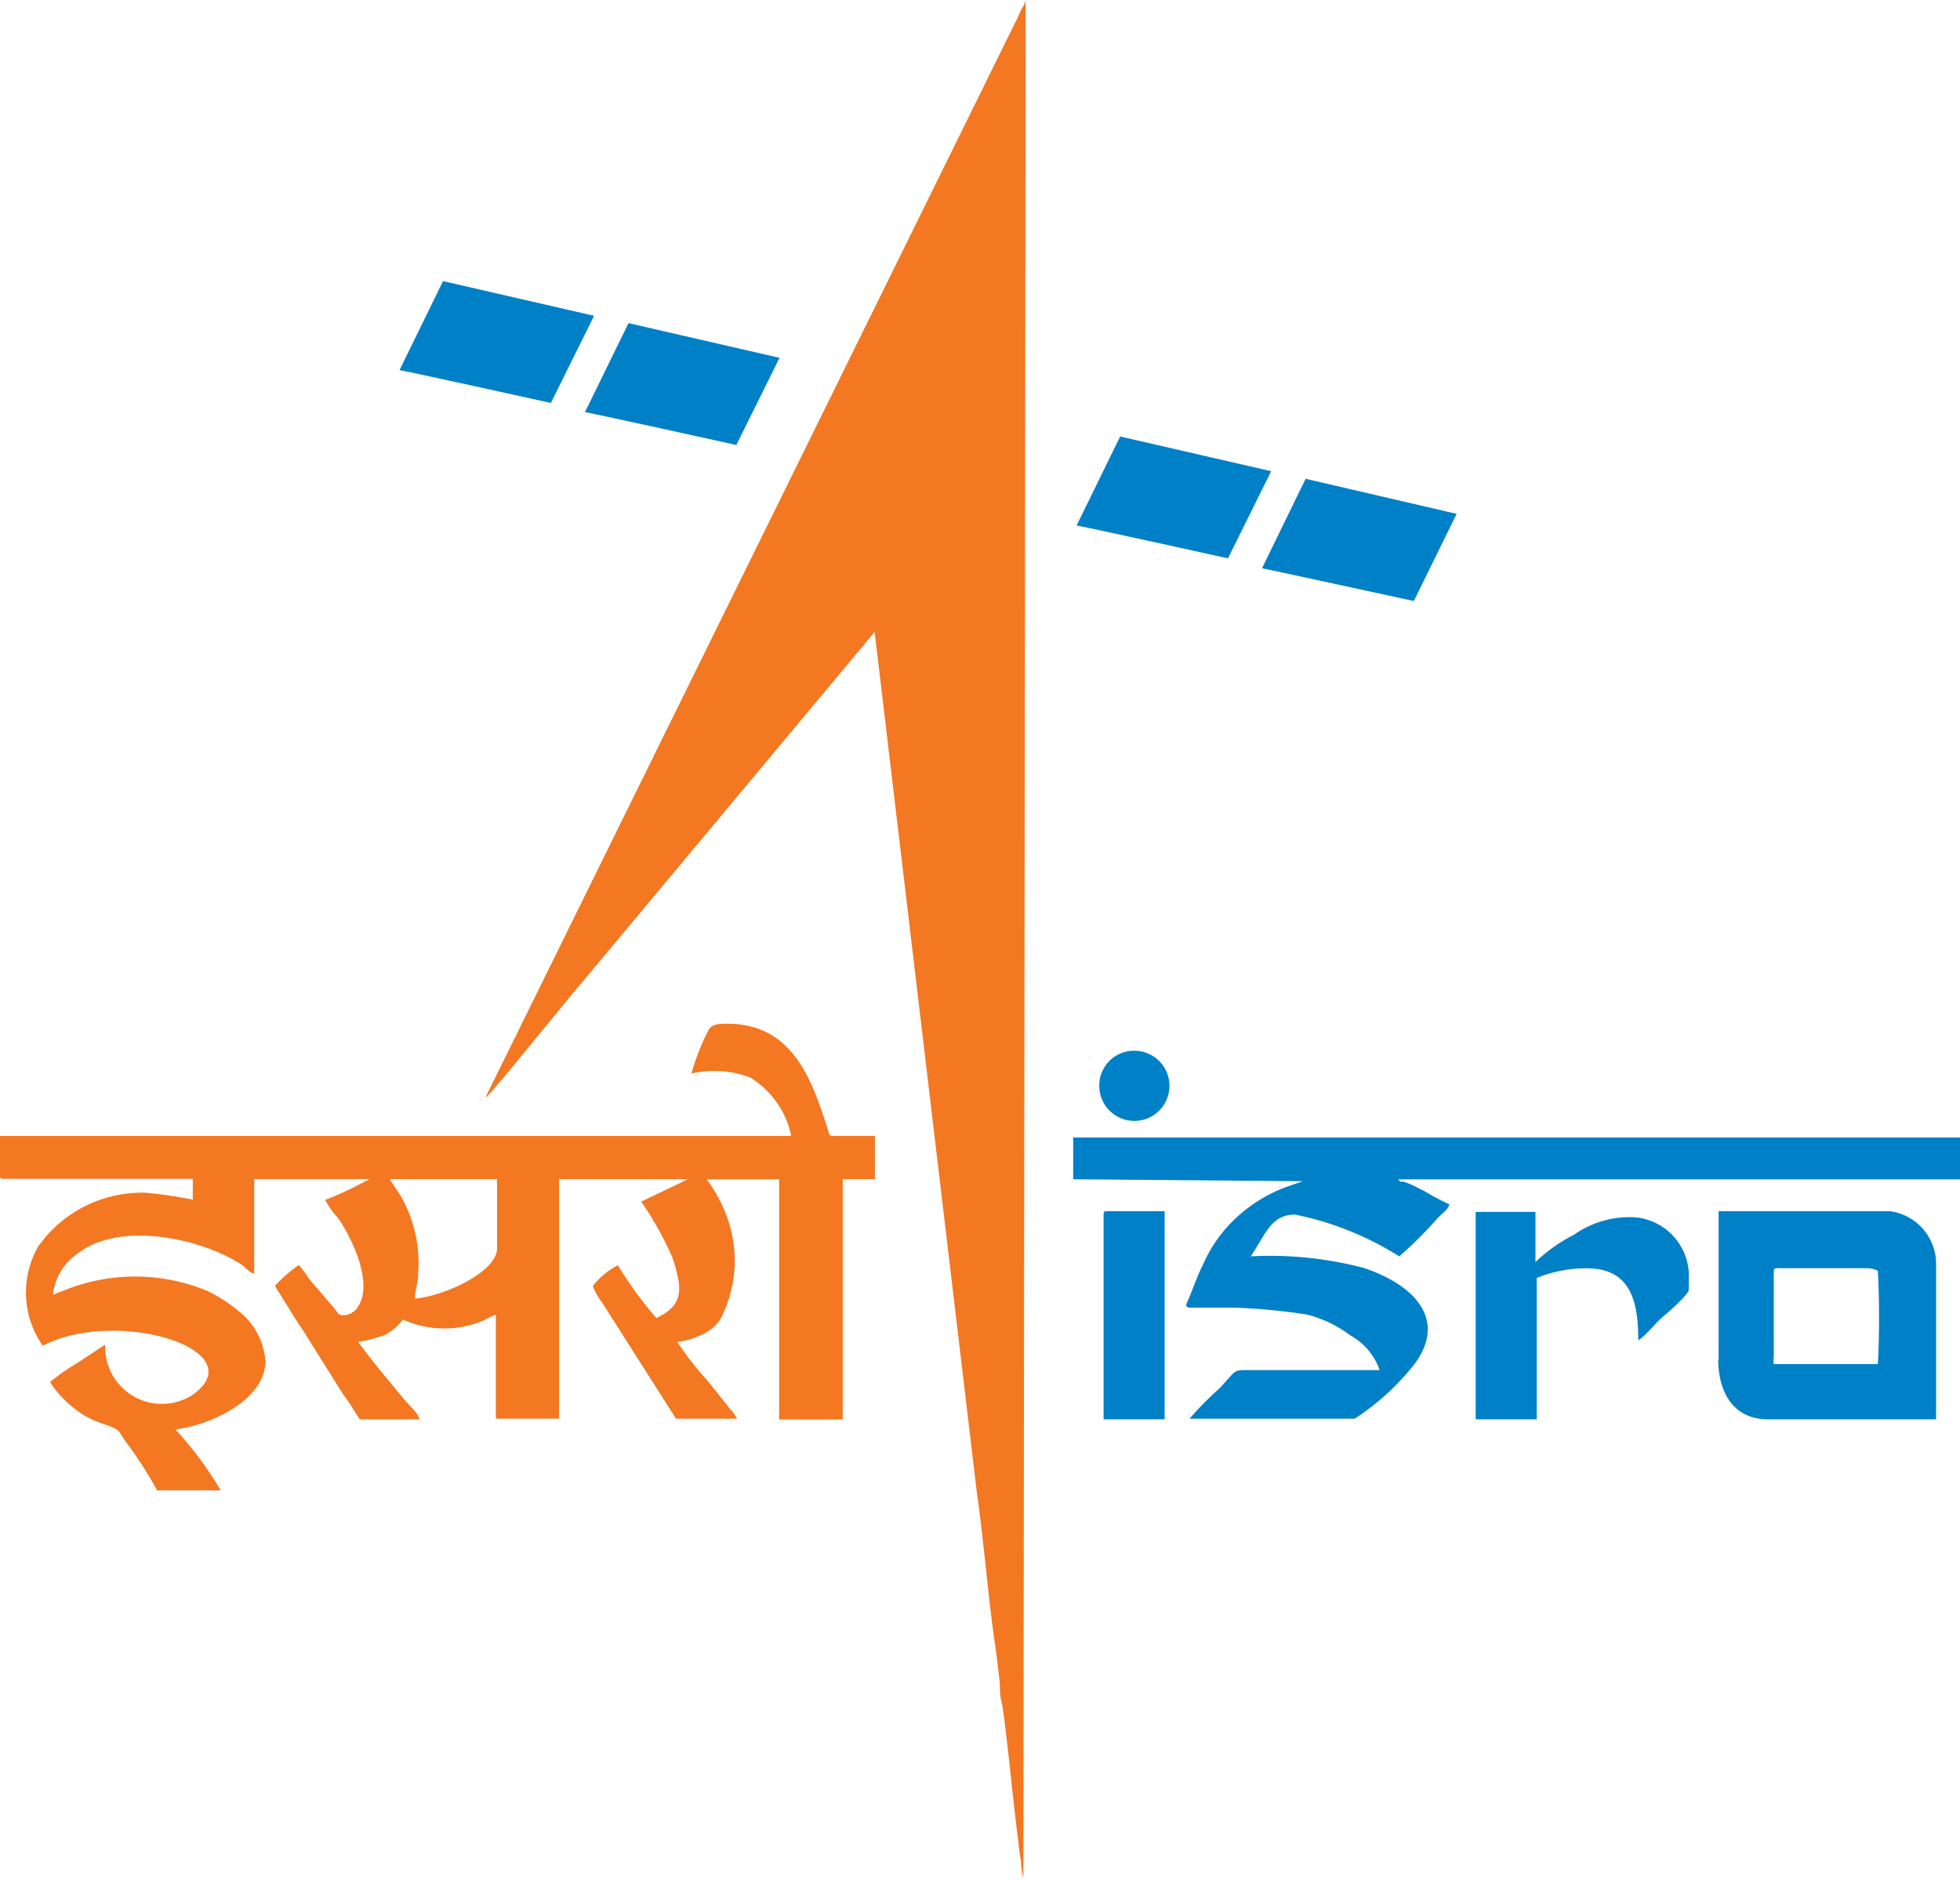 <svg id="Layer_2" data-name="Layer 2" xmlns="http://www.w3.org/2000/svg" width="61" height="58.504" viewBox="0 0 61 58.504">
  <g id="Layer_1" data-name="Layer 1">
    <path id="Path_44915" data-name="Path 44915" d="M29.6,27.25a1.092,1.092,0,1,1-1.092,1.092A1.08,1.08,0,0,1,29.6,27.25Z" transform="translate(5.704 5.452)" fill="#0080c6" fill-rule="evenodd"/>
    <path id="Path_44916" data-name="Path 44916" d="M12.6,34.154c.228-.168,2.568-3.1,3.012-3.6L24.7,19.669l3.18,26.774c.228,1.608.348,3.24.576,4.8.06.4.1.792.144,1.2a1.818,1.818,0,0,0,.072.612c.2,1.4.312,2.844.5,4.248a5.354,5.354,0,0,0,.084.612,2.4,2.4,0,0,0,.072.528v.06L29.4,0a.672.672,0,0,1-.12.264l-.12.264L12.6,34.13Z" transform="translate(2.521)" fill="#f47721" fill-rule="evenodd"/>
    <path id="Path_44917" data-name="Path 44917" d="M12.145,31.386h3.324v2.16c0,.72-1.62,1.476-2.556,1.56,0-.288.1-.456.1-.78a4.2,4.2,0,0,0-.552-2.436l-.312-.468ZM21.517,28.1a3.156,3.156,0,0,1,1.824.12,2.784,2.784,0,0,1,1.284,1.824H0v1.2c0,.108,0,.132.132.132H6v.648a14.57,14.57,0,0,0-1.476-.216,3.972,3.972,0,0,0-3.108,1.38l-.216.276a2.88,2.88,0,0,0,.132,3.108c2.28-1.2,6.612.12,4.668,1.524a1.764,1.764,0,0,1-2.724-1.56l-.876.576a6.36,6.36,0,0,0-.84.588,3.144,3.144,0,0,0,.792.852c.576.468,1.2.48,1.368.708l.168.264a12.337,12.337,0,0,1,1,1.548h1.98a10.8,10.8,0,0,0-1.416-1.9c1.02-.1,2.808-.888,2.808-2.124a2.172,2.172,0,0,0-.84-1.56,4.62,4.62,0,0,0-.972-.624,5.868,5.868,0,0,0-4.488,0l-.312.12a1.8,1.8,0,0,1,.84-1.332c1.32-.96,3.84-.408,5.064.42.132.1.192.216.36.252v-2.94h3.6l-.264.132a9.409,9.409,0,0,1-1.128.516,2.532,2.532,0,0,0,.4.564c.408.576,1.128,2.04.612,2.772a.528.528,0,0,1-.48.252c-.132,0-.132-.072-.2-.156l-.84-.984a3.18,3.18,0,0,0-.312-.42,4.368,4.368,0,0,0-.744.648l.648,1.044c.228.336.444.684.66,1.032l.816,1.3.18.252.336.528h1.86c-.06-.228-.324-.432-.468-.612-.492-.6-1.008-1.2-1.44-1.8a4.4,4.4,0,0,0,.828-.216,1.668,1.668,0,0,0,.564-.48,3.1,3.1,0,0,0,2.568,0,2.629,2.629,0,0,1,.324-.156v3.24H17.4V31.386h4.02l-1.464.7a10.405,10.405,0,0,1,.972,1.74c.312.972.372,1.464-.5,1.884a12.349,12.349,0,0,1-1.2-1.644,2.4,2.4,0,0,0-.78.648,2.3,2.3,0,0,0,.3.528l2.292,3.6h1.9a1.368,1.368,0,0,0-.216-.3l-.708-.888a9.745,9.745,0,0,1-.936-1.2,2.5,2.5,0,0,0,.768-.228,1.44,1.44,0,0,0,.552-.444,3.948,3.948,0,0,0,.18-3.336,4.464,4.464,0,0,0-.588-1.056h2.256v7.476h1.98V31.386h1V30.042h-1.3c-.144,0-.132-.1-.168-.216-.492-1.536-1.092-3.276-3.12-3.276-.252,0-.5,0-.6.216A7.4,7.4,0,0,0,21.517,28.1Z" transform="translate(0 5.312)" fill="#f47721" fill-rule="evenodd"/>
    <path id="Path_44918" data-name="Path 44918" d="M27.79,30.8l7.2.06-.552.192a4.692,4.692,0,0,0-1.776,1.2,4.4,4.4,0,0,0-.78,1.2c-.216.444-.264.624-.432,1.032-.06.168-.168.276,0,.312h1.392a18.865,18.865,0,0,1,2.28.216,3.792,3.792,0,0,1,1.344.648,1.968,1.968,0,0,1,.912,1.08h-4.14c-.42,0-.312,0-.852.576a9.6,9.6,0,0,0-.924.936H36.6a7.656,7.656,0,0,0,1.7-1.5c1.26-1.44.3-2.616-1.416-3.192a11.4,11.4,0,0,0-3.516-.36c.48-.732.648-1.3,1.38-1.3a9.661,9.661,0,0,1,3.24,1.3,11.929,11.929,0,0,0,1.2-1.2c.132-.132.312-.24.36-.42a7.284,7.284,0,0,1-.792-.42l-.408-.2-.216-.084h-.084c-.084,0,0,0-.1-.072H55.44V29.5h-27.6v1.3Z" transform="translate(5.56 5.902)" fill="#0080c6" fill-rule="evenodd"/>
    <path id="Path_44919" data-name="Path 44919" d="M46.288,35.91V33.318c0-.1,0-.132.132-.132h2.76a.744.744,0,0,1,.348.084,28.682,28.682,0,0,1,0,2.9h-3.24a.624.624,0,0,1,0-.216Zm-1.728.12c0,1.008.468,1.86,1.548,1.86H51.34v-4.8a1.656,1.656,0,0,0-1.452-1.68H44.572v4.62Z" transform="translate(8.916 6.284)" fill="#0080c6" fill-rule="evenodd"/>
    <path id="Path_44920" data-name="Path 44920" d="M38.27,37.886h1.9v-4.4a4.044,4.044,0,0,1,1.56-.3c1.38,0,1.6,1.056,1.6,2.244.252-.168.552-.564.816-.78h0l.072-.06c.144-.12.684-.612.684-.732v-.312A1.836,1.836,0,0,0,43.25,31.6a3,3,0,0,0-1.92.54,5.028,5.028,0,0,0-1.2.852V31.43H38.27v6.48Z" transform="translate(7.657 6.288)" fill="#0080c6" fill-rule="evenodd"/>
    <path id="Path_44921" data-name="Path 44921" d="M28.62,31.542V37.89h1.9V31.41H28.752c-.108,0-.132,0-.132.132Z" transform="translate(5.726 6.284)" fill="#0080c6" fill-rule="evenodd"/>
    <path id="Path_44922" data-name="Path 44922" d="M10.36,10.062,11.716,7.29l4.7,1.08-1.344,2.712S10.348,10.038,10.36,10.062Z" transform="translate(2.073 1.459)" fill="#0080c6" fill-rule="evenodd"/>
    <path id="Path_44923" data-name="Path 44923" d="M15.17,11.152,16.526,8.38l4.7,1.08-1.344,2.712S15.158,11.128,15.17,11.152Z" transform="translate(3.035 1.677)" fill="#0080c6" fill-rule="evenodd"/>
    <path id="Path_44924" data-name="Path 44924" d="M27.92,14.092l1.356-2.772,4.7,1.08-1.344,2.712S27.908,14.068,27.92,14.092Z" transform="translate(5.586 2.265)" fill="#0080c6" fill-rule="evenodd"/>
    <path id="Path_44925" data-name="Path 44925" d="M32.73,15.2l1.356-2.784,4.7,1.092-1.332,2.712S32.658,15.18,32.73,15.2Z" transform="translate(6.548 2.485)" fill="#0080c6" fill-rule="evenodd"/>
  </g>
</svg>

